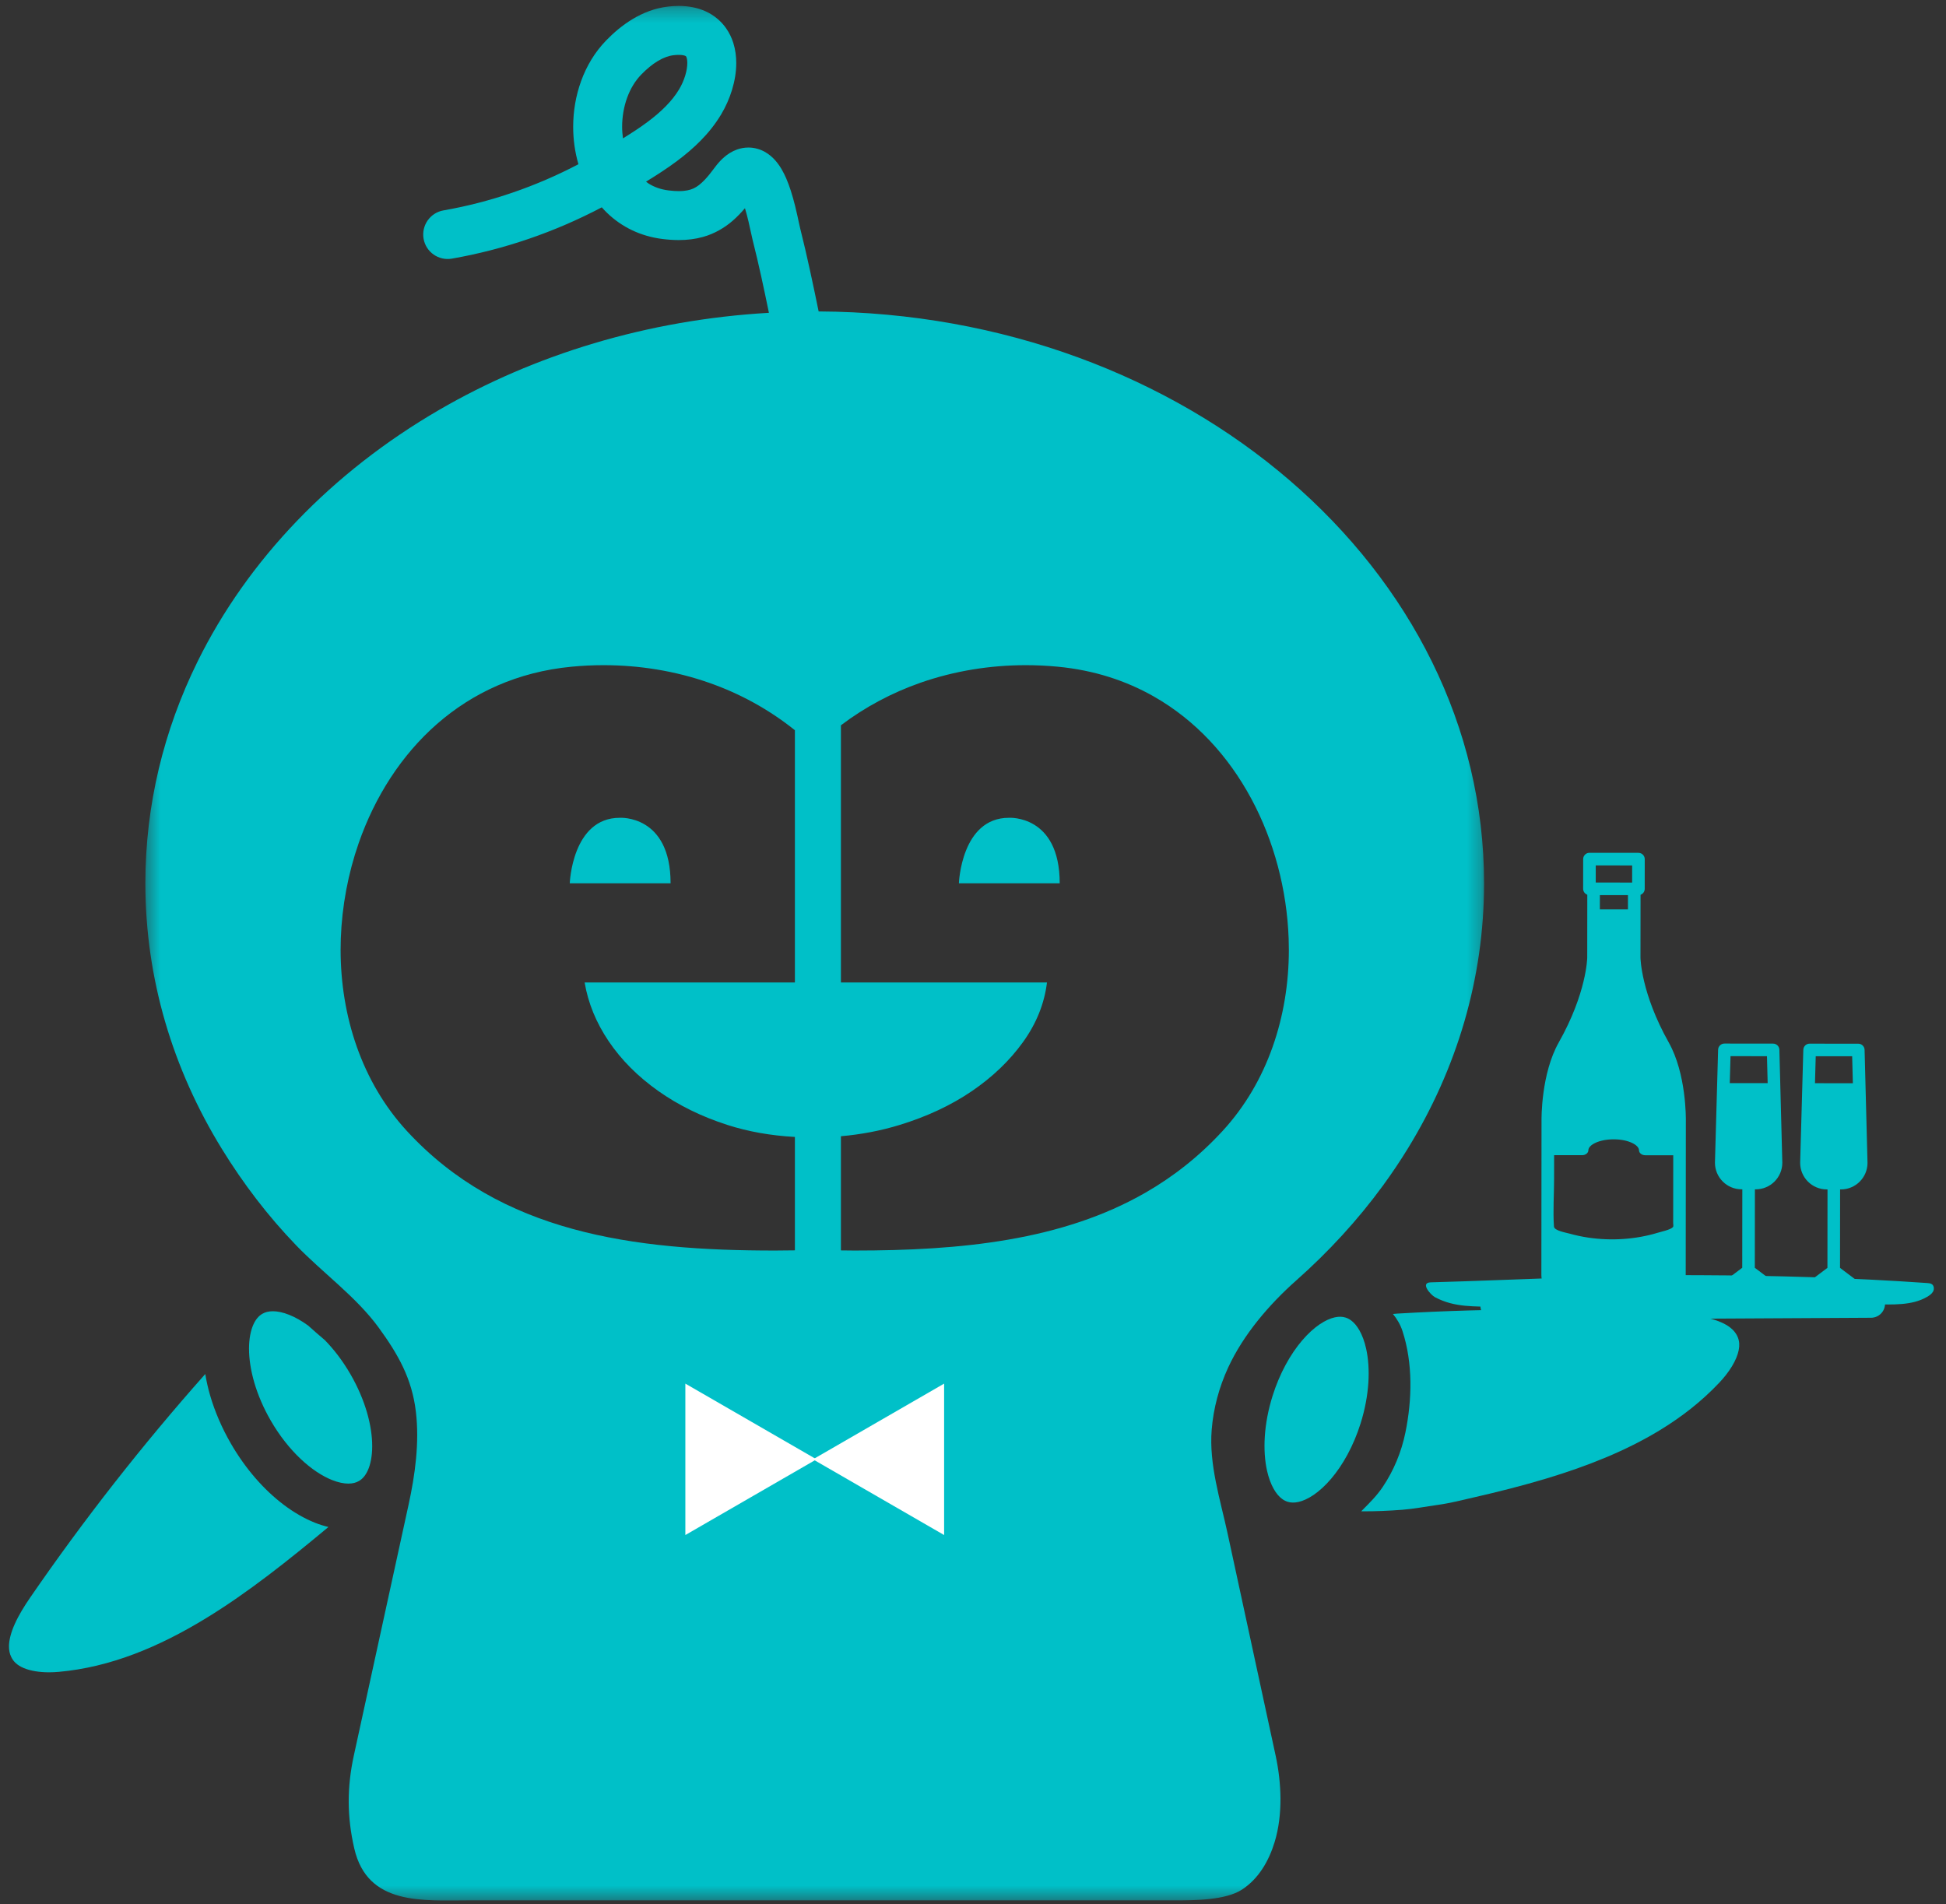 <?xml version="1.0" encoding="UTF-8"?>
<svg width="140px" height="137px" viewBox="0 0 140 137" version="1.1" xmlns="http://www.w3.org/2000/svg" xmlns:xlink="http://www.w3.org/1999/xlink">
    <rect x="0" y="0" width="140" height="137" fill="#333333" stroke="none"/>
    <!-- Generator: Sketch 42 (36781) - http://www.bohemiancoding.com/sketch -->
    <title>personalBot</title>
    <desc>Created with Sketch.</desc>
    <defs>
        <polygon id="path-1" points="0.423 136.573 96.734 136.573 96.734 0.274 0.423 0.274 0.423 136.573"></polygon>
    </defs>
    <g id="•-Landing-Page" stroke="none" stroke-width="1" fill="none" fill-rule="evenodd">
        <g id="EezyLanding" transform="translate(-344, -884)">
            <g id="personalBot" transform="translate(344.646, 884)">
                <path d="M97.236,102.41 L97.236,102.41 C96.729,104.024 95.954,105.406 95.115,106.388 C94.697,106.879 94.264,107.269 93.858,107.546 C93.45,107.824 93.073,107.985 92.764,108.053 C92.449,108.121 92.211,108.107 91.986,108.038 L91.985,108.037 C91.842,107.992 91.712,107.925 91.579,107.825 C91.381,107.677 91.172,107.444 90.981,107.102 C90.791,106.763 90.622,106.319 90.505,105.794 C90.35,105.094 90.287,104.252 90.348,103.335 C90.408,102.417 90.59,101.424 90.908,100.416 C91.415,98.802 92.19,97.419 93.029,96.438 C93.447,95.946 93.88,95.556 94.287,95.279 C94.694,95.001 95.071,94.84 95.381,94.772 C95.695,94.704 95.932,94.718 96.16,94.788 C96.303,94.833 96.432,94.9 96.565,95 C96.764,95.149 96.972,95.381 97.163,95.722 C97.353,96.061 97.522,96.504 97.638,97.029 C97.794,97.729 97.857,98.571 97.796,99.489 C97.736,100.407 97.554,101.401 97.236,102.41" id="Fill-1" fill="#00C0C8"></path>
                <path d="M24.573,98.873 C25.102,99.789 25.495,100.719 25.753,101.602 C26.011,102.485 26.132,103.321 26.131,104.037 C26.132,104.755 26.008,105.348 25.825,105.758 C25.734,105.965 25.631,106.127 25.523,106.253 C25.415,106.379 25.303,106.472 25.173,106.547 C24.966,106.665 24.737,106.729 24.416,106.732 C24.099,106.732 23.696,106.656 23.238,106.473 C22.553,106.201 21.757,105.688 20.985,104.958 C20.212,104.23 19.462,103.29 18.828,102.191 L18.828,102.19 C18.299,101.275 17.906,100.345 17.648,99.462 C17.39,98.579 17.269,97.744 17.269,97.027 C17.268,96.309 17.393,95.716 17.575,95.306 C17.666,95.1 17.769,94.938 17.877,94.811 C17.986,94.685 18.098,94.592 18.227,94.517 L18.228,94.516 C18.434,94.399 18.663,94.335 18.985,94.332 C19.301,94.332 19.705,94.408 20.162,94.591 C20.583,94.758 21.045,95.016 21.517,95.358 C21.913,95.715 22.316,96.066 22.725,96.411 C23.388,97.09 24.025,97.922 24.573,98.873" id="Fill-3" fill="#00C0C8"></path>
                <path d="M14.176,116.416 C12.478,117.454 10.75,118.338 8.987,119.002 C7.224,119.667 5.428,120.111 3.578,120.276 C3.348,120.296 3.113,120.308 2.881,120.308 C2.189,120.31 1.521,120.2 1.057,119.999 C0.823,119.9 0.639,119.783 0.497,119.655 C0.354,119.526 0.248,119.387 0.157,119.195 L0.156,119.194 C0.05,118.963 0.001,118.735 0,118.45 C-0.003,118.013 0.141,117.44 0.421,116.822 C0.698,116.204 1.097,115.553 1.514,114.947 C5.398,109.3 9.615,103.924 14.121,98.849 C14.206,99.357 14.32,99.871 14.471,100.389 C14.806,101.539 15.304,102.706 15.961,103.845 L15.961,103.846 C17.016,105.669 18.331,107.171 19.766,108.256 C20.484,108.798 21.234,109.236 22.011,109.547 C22.329,109.674 22.654,109.774 22.982,109.854 C20.125,112.236 17.202,114.569 14.176,116.416" id="Fill-5" fill="#00C0C8"></path>
                <path d="M71.937,58.833 C68.505,58.833 68.339,63.545 68.339,63.545 L75.592,63.545 C75.592,58.598 71.937,58.833 71.937,58.833" id="Fill-7" fill="#00C0C8"></path>
                <path d="M43.943,58.833 C40.51,58.833 40.344,63.545 40.344,63.545 L47.598,63.545 C47.598,58.598 43.943,58.833 43.943,58.833" id="Fill-9" fill="#00C0C8"></path>
                <g id="Group-13" transform="translate(9.389, 0.152)">
                    <mask id="mask-2" fill="white">
                        <use xlink:href="#path-1"></use>
                    </mask>
                    <g id="Clip-12"></g>
                    <path d="M81.52,75.165 C80.732,77.389 79.541,79.452 77.917,81.215 C76.219,83.058 74.364,84.504 72.37,85.651 C69.379,87.369 66.065,88.413 62.528,89.025 C58.993,89.638 55.244,89.815 51.432,89.814 C51.11,89.814 50.785,89.807 50.462,89.804 L50.462,81.59 C51.92,81.462 53.327,81.194 54.683,80.779 C56.644,80.179 58.373,79.371 59.868,78.355 C61.362,77.339 62.594,76.162 63.559,74.822 C64.525,73.483 65.1,72.051 65.287,70.528 L50.462,70.528 L50.462,52.027 C52.222,50.695 54.151,49.678 56.181,48.967 C58.614,48.116 61.189,47.701 63.768,47.701 C64.535,47.701 65.301,47.738 66.065,47.811 C68.681,48.061 70.977,48.819 72.979,49.957 C75.98,51.664 78.335,54.243 79.981,57.298 C81.626,60.349 82.548,63.87 82.674,67.371 L82.674,67.368 C82.683,67.641 82.688,67.912 82.688,68.181 C82.689,70.557 82.307,72.941 81.52,75.165 L81.52,75.165 Z M47.152,70.528 L32.025,70.528 C32.274,72.005 32.851,73.414 33.753,74.753 C34.657,76.092 35.841,77.282 37.304,78.321 C38.768,79.36 40.434,80.179 42.303,80.779 C43.798,81.26 45.416,81.545 47.152,81.641 L47.152,89.8 C46.676,89.805 46.199,89.814 45.725,89.814 C40.642,89.816 35.672,89.498 31.17,88.26 C28.918,87.642 26.782,86.797 24.787,85.651 C22.793,84.504 20.938,83.058 19.24,81.215 C17.616,79.452 16.426,77.389 15.638,75.165 C14.85,72.941 14.469,70.557 14.469,68.181 C14.469,67.911 14.474,67.641 14.483,67.373 L14.483,67.371 C14.568,65.038 15.005,62.694 15.775,60.488 C16.931,57.176 18.834,54.181 21.395,51.94 C22.676,50.818 24.123,49.882 25.735,49.177 C27.349,48.472 29.13,47.998 31.093,47.811 C31.856,47.738 32.623,47.701 33.389,47.701 C35.967,47.701 38.543,48.116 40.975,48.967 C43.183,49.739 45.27,50.873 47.152,52.381 L47.152,70.528 Z M35.083,6.877 C35.319,6.228 35.664,5.66 36.093,5.218 L36.093,5.218 C36.475,4.823 36.888,4.479 37.29,4.238 C37.695,3.996 38.076,3.859 38.437,3.818 L38.437,3.818 C38.572,3.802 38.691,3.796 38.793,3.796 C39.045,3.796 39.186,3.835 39.249,3.859 C39.297,3.879 39.306,3.889 39.311,3.893 C39.315,3.898 39.326,3.9 39.355,3.974 C39.382,4.045 39.412,4.186 39.411,4.382 C39.412,4.627 39.364,4.951 39.261,5.286 C39.159,5.622 39.005,5.97 38.824,6.272 L38.824,6.272 C38.324,7.112 37.534,7.888 36.564,8.611 C36.012,9.025 35.406,9.417 34.783,9.802 C34.747,9.53 34.722,9.254 34.722,8.974 C34.722,8.252 34.847,7.525 35.083,6.877 L35.083,6.877 Z M92.989,47.465 C90.575,42.559 87.07,38.123 82.721,34.385 C74.084,26.962 62.116,22.317 48.86,22.253 C48.454,20.28 48.037,18.284 47.533,16.282 L47.533,16.281 C47.517,16.22 47.485,16.075 47.446,15.896 C47.378,15.579 47.286,15.145 47.168,14.669 C47.079,14.311 46.975,13.93 46.85,13.545 C46.756,13.256 46.65,12.965 46.525,12.676 C46.332,12.243 46.113,11.813 45.735,11.381 C45.544,11.168 45.306,10.95 44.982,10.769 C44.663,10.59 44.243,10.46 43.807,10.462 C43.524,10.461 43.244,10.514 42.996,10.602 C42.62,10.735 42.316,10.936 42.061,11.157 C41.804,11.378 41.591,11.623 41.391,11.893 L41.391,11.893 C41.128,12.249 40.893,12.541 40.681,12.766 C40.36,13.105 40.112,13.285 39.86,13.403 C39.731,13.461 39.595,13.507 39.426,13.541 C39.256,13.575 39.052,13.597 38.798,13.597 C38.587,13.597 38.343,13.582 38.062,13.547 C37.489,13.475 37.033,13.304 36.638,13.06 C36.569,13.017 36.508,12.964 36.443,12.916 C37.171,12.469 37.929,11.987 38.673,11.431 C39.854,10.547 41.007,9.481 41.848,8.076 L41.848,8.076 C42.176,7.525 42.44,6.932 42.629,6.313 C42.817,5.693 42.932,5.048 42.933,4.382 C42.933,3.911 42.874,3.426 42.722,2.941 C42.608,2.579 42.439,2.216 42.201,1.879 C41.849,1.372 41.333,0.937 40.736,0.666 C40.138,0.393 39.478,0.274 38.793,0.274 C38.546,0.274 38.294,0.29 38.037,0.319 C37.075,0.429 36.216,0.776 35.478,1.219 C34.738,1.664 34.108,2.206 33.564,2.768 L33.564,2.768 C32.748,3.61 32.159,4.613 31.774,5.673 C31.388,6.734 31.201,7.856 31.201,8.974 C31.201,9.879 31.324,10.784 31.576,11.653 C31.577,11.656 31.579,11.66 31.579,11.663 C28.536,13.259 25.25,14.395 21.871,14.984 C20.913,15.151 20.272,16.063 20.438,17.022 C20.605,17.98 21.517,18.621 22.476,18.454 L22.476,18.454 C26.239,17.797 29.886,16.539 33.259,14.764 C33.384,14.905 33.514,15.042 33.651,15.174 C34.16,15.663 34.756,16.085 35.426,16.405 C36.096,16.726 36.838,16.944 37.629,17.042 C38.032,17.092 38.42,17.118 38.798,17.118 C39.404,17.119 39.987,17.048 40.538,16.894 C41.367,16.664 42.097,16.233 42.687,15.718 C43.007,15.44 43.291,15.14 43.559,14.826 C43.651,15.128 43.737,15.451 43.809,15.762 C43.873,16.033 43.929,16.293 43.979,16.525 C44.03,16.759 44.071,16.956 44.119,17.147 L44.119,17.145 C44.552,18.852 44.921,20.593 45.283,22.352 C36.517,22.858 28.402,25.363 21.56,29.335 C13.866,33.801 7.788,40.107 4.167,47.465 C1.753,52.371 0.424,57.744 0.423,63.392 C0.425,70.285 2.403,76.771 5.921,82.493 C7.455,84.989 9.243,87.336 11.277,89.445 C13.192,91.429 15.602,93.148 17.218,95.371 C18.603,97.276 19.602,99.018 19.885,101.411 C20.148,103.641 19.827,105.952 19.363,108.08 C18.625,111.464 17.886,114.848 17.147,118.231 C16.573,120.864 15.999,123.496 15.424,126.128 C14.923,128.422 14.924,130.54 15.453,132.832 C16.406,136.957 20.392,136.563 23.726,136.563 L35.217,136.563 L49.45,136.563 L63.51,136.563 L74.479,136.563 C75.864,136.563 78.13,136.563 79.318,135.787 C80.516,135.005 81.248,133.728 81.662,132.379 C82.272,130.389 82.154,128.075 81.738,126.153 C81.141,123.389 80.543,120.626 79.946,117.863 C79.389,115.293 78.834,112.722 78.278,110.151 C77.754,107.73 76.935,105.206 77.137,102.702 C77.261,101.155 77.672,99.644 78.32,98.235 C79.418,95.853 81.283,93.68 83.23,91.955 C85.54,89.91 87.642,87.627 89.462,85.135 C90.093,84.272 90.69,83.383 91.249,82.472 C94.759,76.754 96.733,70.276 96.734,63.392 C96.733,57.744 95.404,52.371 92.989,47.465 L92.989,47.465 Z" id="Fill-11" fill="#00C0C8" mask="url(#mask-2)"></path>
                </g>
                <polygon id="Fill-14" fill="#00C0C8" points="47.426 0.471 47.426 0.471 47.427 0.471"></polygon>
                <path d="M124.326,96.094 C124.209,95.867 124.059,95.687 123.836,95.511 C123.494,95.238 122.954,94.998 122.295,94.836 C121.639,94.672 120.88,94.583 120.146,94.538 C113.4,94.11 106.662,94.103 99.98,94.496 C99.958,94.496 99.937,94.499 99.915,94.499 C99.843,94.503 99.77,94.506 99.703,94.517 C99.658,94.522 99.611,94.521 99.566,94.529 C99.875,94.908 100.1,95.297 100.253,95.76 C101.006,98.068 100.947,100.7 100.462,103.061 C100.175,104.459 99.623,105.8 98.823,106.984 C98.407,107.6 97.921,108.082 97.403,108.603 C97.363,108.644 97.322,108.685 97.282,108.726 C98.268,108.735 99.254,108.691 100.238,108.615 C101.111,108.547 101.934,108.382 102.791,108.264 C103.658,108.144 104.52,107.923 105.377,107.727 C107.136,107.324 108.887,106.884 110.616,106.363 C113.543,105.48 116.305,104.384 118.72,102.919 C120.331,101.943 121.79,100.805 123.062,99.452 C123.22,99.284 123.374,99.106 123.517,98.923 C123.838,98.517 124.105,98.081 124.269,97.682 C124.436,97.281 124.497,96.929 124.477,96.645 C124.463,96.453 124.42,96.284 124.326,96.094" id="Fill-16" fill="#00C0C8"></path>
                <polygon id="Fill-18" fill="#FFFFFF" points="48.66 104.986 48.66 99.539 53.377 102.262 58.094 104.986 53.377 107.709 48.66 110.432"></polygon>
                <polygon id="Fill-20" fill="#FFFFFF" points="67.276 104.986 67.276 110.432 62.559 107.709 57.842 104.986 62.559 102.262 67.276 99.539"></polygon>
                <path d="M138.471,92.783 C138.461,92.831 138.444,92.878 138.421,92.92 C138.326,93.09 138.154,93.203 137.985,93.302 C136.898,93.938 135.484,93.843 134.264,93.841 C130.502,93.833 126.764,94.028 122.997,94.114 C117.671,94.236 112.338,94.268 107.014,94.03 C105.449,93.96 104.021,94.09 102.582,93.317 C102.282,93.155 101.492,92.275 102.285,92.253 C108.682,92.076 115.093,91.706 121.503,91.738 C127.008,91.759 132.51,91.92 138.002,92.303 C138.122,92.311 138.25,92.322 138.347,92.393 C138.465,92.481 138.501,92.638 138.471,92.783" id="Fill-22" fill="#00C0C8"></path>
                <path d="M133.95,92.271 L106.86,92.42 C106.303,92.423 105.853,92.878 105.856,93.435 L105.859,93.946 C105.862,94.504 106.317,94.953 106.874,94.95 L133.964,94.801 C134.521,94.798 134.971,94.344 134.968,93.786 L134.965,93.275 C134.962,92.718 134.507,92.268 133.95,92.271" id="Fill-24" fill="#00C0C8"></path>
                <path d="M118.607,88.688 C117.027,89.167 115.276,89.282 113.613,89.034 C113.161,88.966 112.715,88.872 112.28,88.75 C112.011,88.674 111.171,88.539 111.15,88.238 C111.072,87.11 111.158,85.953 111.159,84.821 C111.16,84.248 111.161,83.676 111.161,83.103 L113.172,83.105 C113.422,83.106 113.625,82.946 113.625,82.748 C113.626,82.376 114.374,81.963 115.447,81.964 C116.521,81.965 117.268,82.38 117.268,82.751 C117.268,82.949 117.47,83.11 117.72,83.11 L119.731,83.112 C119.73,84.424 119.729,85.736 119.728,87.048 C119.727,87.361 119.727,87.674 119.726,87.987 C119.726,88.058 119.761,88.209 119.714,88.272 C119.71,88.277 119.705,88.283 119.7,88.288 C119.529,88.471 118.855,88.613 118.607,88.688 L118.607,88.688 Z M116.774,63.492 L114.155,63.489 L114.156,62.257 L116.775,62.26 L116.774,63.492 Z M116.472,65.424 L114.452,65.422 L114.453,64.395 L116.474,64.397 L116.472,65.424 Z M110.255,80.65 L110.244,91.719 C110.243,92.663 111.01,93.432 111.954,93.433 L118.914,93.44 C119.858,93.441 120.627,92.674 120.628,91.729 C120.628,91.726 120.638,80.661 120.638,80.661 C120.642,80.471 120.678,77.257 119.407,74.995 C117.407,71.437 117.375,68.921 117.374,68.897 L117.379,64.371 C117.553,64.308 117.679,64.142 117.679,63.945 L117.681,61.808 C117.681,61.558 117.479,61.356 117.229,61.355 L113.704,61.352 C113.454,61.351 113.251,61.554 113.251,61.804 L113.249,63.941 C113.249,64.137 113.373,64.304 113.548,64.367 L113.543,68.894 C113.543,68.917 113.505,71.433 111.499,74.987 C110.223,77.245 110.252,80.457 110.255,80.65 L110.255,80.65 Z" id="Fill-26" fill="#00C0C8"></path>
                <path d="M126.524,77.923 L123.798,77.921 L123.852,75.981 L126.474,75.984 L126.524,77.923 Z M122.643,93.134 C122.704,93.319 122.877,93.443 123.072,93.444 L127.219,93.448 C127.413,93.448 127.587,93.324 127.649,93.139 C127.71,92.955 127.647,92.751 127.492,92.634 L125.6,91.206 L125.606,85.562 L125.664,85.562 C126.719,85.563 127.577,84.706 127.578,83.651 L127.578,83.639 L127.367,75.52 C127.361,75.275 127.16,75.079 126.915,75.079 L123.413,75.075 C123.167,75.075 122.967,75.27 122.959,75.515 L122.732,83.634 L122.732,83.647 C122.731,84.701 123.588,85.56 124.643,85.56 L124.701,85.56 L124.695,91.205 L122.8,92.629 C122.644,92.746 122.581,92.949 122.643,93.134 L122.643,93.134 Z" id="Fill-28" fill="#00C0C8"></path>
                <path d="M132.654,77.93 L129.928,77.927 L129.982,75.987 L132.603,75.99 L132.654,77.93 Z M128.772,93.14 C128.834,93.325 129.007,93.449 129.201,93.45 L133.348,93.454 C133.543,93.454 133.716,93.33 133.778,93.145 C133.84,92.961 133.777,92.757 133.621,92.64 L131.73,91.212 L131.735,85.568 L131.794,85.568 C132.848,85.569 133.706,84.712 133.708,83.658 C133.708,83.653 133.708,83.649 133.707,83.645 L133.497,75.526 C133.49,75.281 133.29,75.085 133.045,75.085 L129.542,75.082 C129.297,75.081 129.096,75.276 129.089,75.522 L128.862,83.641 L128.862,83.653 C128.861,84.707 129.718,85.566 130.772,85.567 L130.83,85.567 L130.824,91.211 L128.93,92.635 C128.774,92.752 128.71,92.956 128.772,93.14 L128.772,93.14 Z" id="Fill-30" fill="#00C0C8"></path>
            </g>
        </g>
    </g>
</svg>